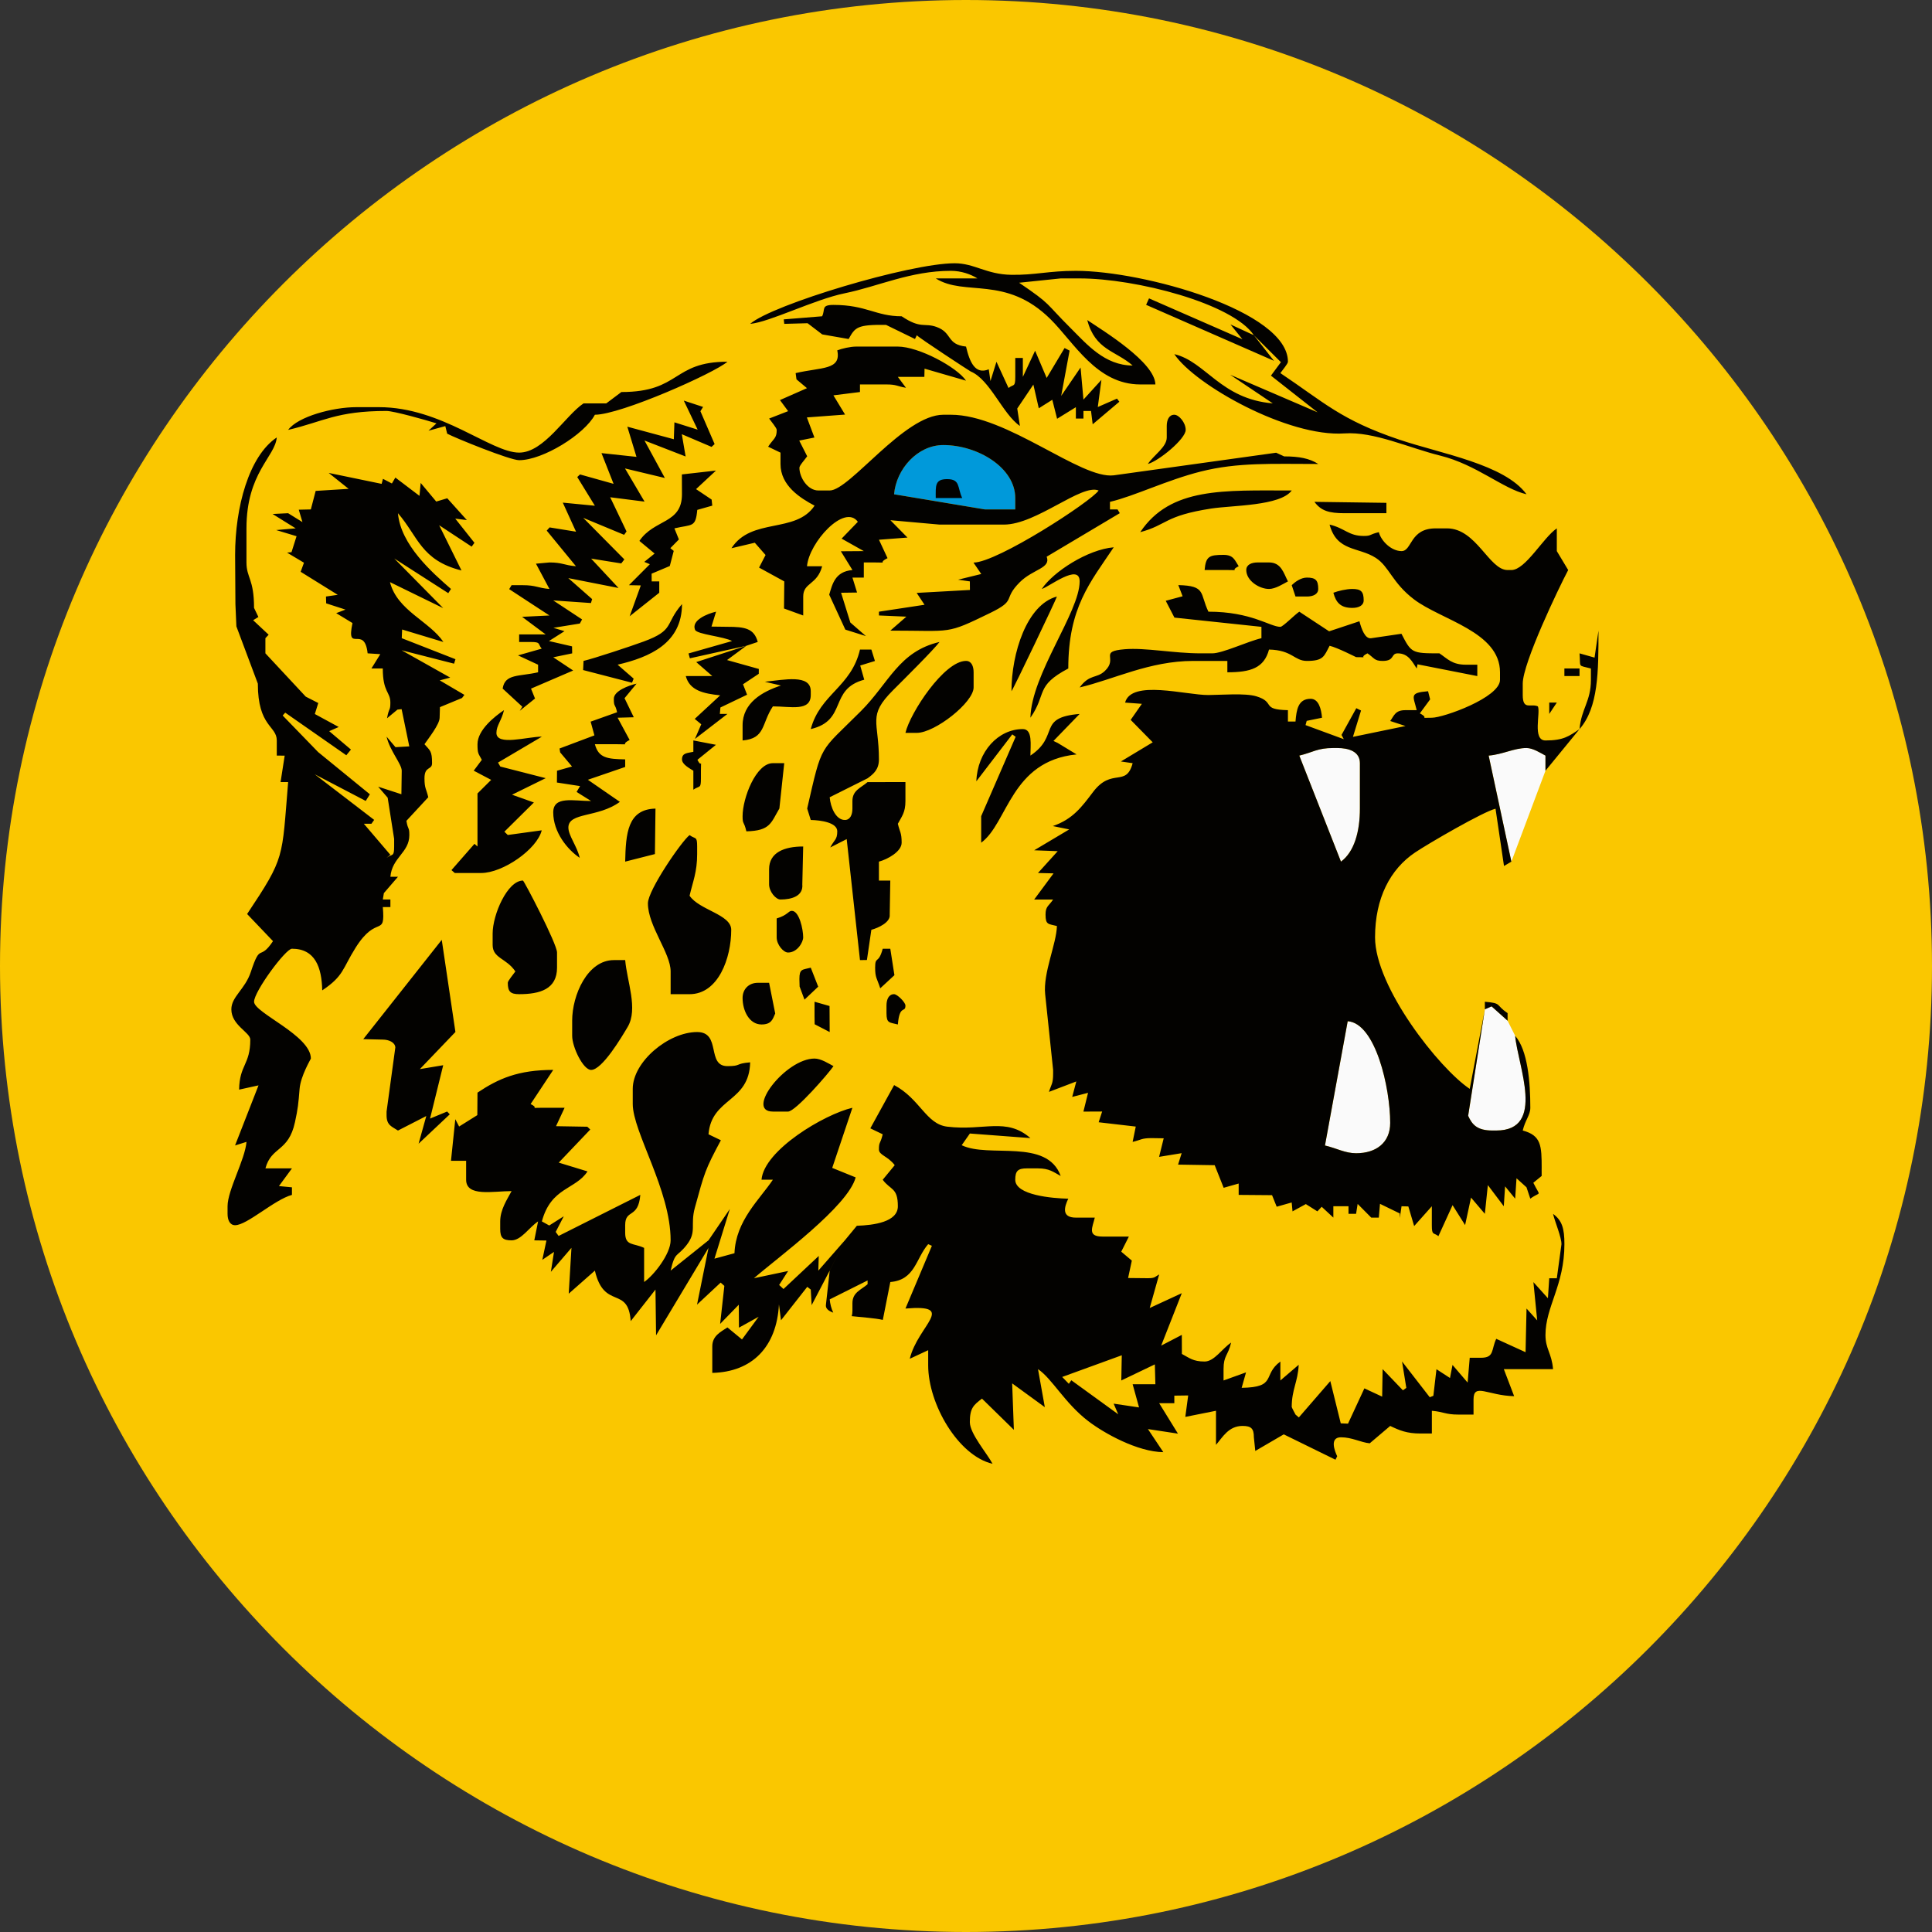 <?xml version="1.0" encoding="utf-8"?>
<!DOCTYPE svg PUBLIC "-//W3C//DTD SVG 1.1//EN" "http://www.w3.org/Graphics/SVG/1.1/DTD/svg11.dtd">
<svg version="1.1" xmlns="http://www.w3.org/2000/svg" xmlns:xlink="http://www.w3.org/1999/xlink" x="0px" y="0px" width="216px" height="216px" viewBox="0 0 216 216" enable-background="new 0 0 216 216" xml:space="preserve">
<rect x="0" y="0" width="216" height="216" fill="#333333" stroke="none"/>
<g>
	<path fill-rule="evenodd" clip-rule="evenodd" fill="#FAC700" d="M108,216c59.484,0,108-48.516,108-108S167.484,0,108,0
		S0,48.516,0,108S48.516,216,108,216z"/>
	<path fill-rule="evenodd" clip-rule="evenodd" fill="#0099DA" d="M99.959,55.261l10.161,1.694h3.388v-1.271
		c0-3.417-4.214-5.928-8.045-5.928C102.568,49.756,100.191,52.461,99.959,55.261z"/>
	<path fill-rule="evenodd" clip-rule="evenodd" fill="#FAFAFA" d="M168.974,96.331l3.811-10.162v-1.694
		c-0.534-0.283-1.399-0.847-2.117-0.847c-1.407,0-2.632,0.714-4.233,0.847L168.974,96.331L168.974,96.331z M166.01,112.844
		l-1.869,11.902c0.438,0.979,0.992,1.646,2.716,1.646h0.424c5.597,0,2.391-7.294,2.117-10.585l-0.848-1.693l-1.787-1.6
		L166.01,112.844L166.01,112.844z M148.133,128.069c1.286,0.295,2.245,0.864,3.481,0.864c2.247,0,3.811-1.186,3.811-3.388
		c0-3.922-1.632-11.145-4.751-11.372L148.133,128.069L148.133,128.069z M145.263,84.476l4.658,11.855
		c1.491-1.093,2.117-3.369,2.117-5.928v-5.081c0-1.302-1.241-1.694-2.541-1.694h-0.424
		C147.252,83.629,146.778,84.123,145.263,84.476z"/>
	<path fill-rule="evenodd" clip-rule="evenodd" fill="#030200" d="M172.361,130.627c0-2.543-0.048-3.682-2.117-4.234
		c0.271-1.162,0.847-1.721,0.847-2.54c0-2.912-0.293-6.434-1.693-8.045c0.273,3.291,3.479,10.585-2.117,10.585h-0.424
		c-1.724,0-2.277-0.668-2.716-1.646l1.869-11.902l-1.693,8.892c-3.444-2.307-10.585-11.404-10.585-16.936
		c0-4.392,1.696-7.624,4.478-9.495c1.482-0.996,7.618-4.563,8.992-4.891l0.947,6.404l0.825-0.487l-2.54-11.855
		c1.602-0.133,2.826-0.847,4.233-0.847c0.718,0,1.583,0.564,2.117,0.847v1.694l3.811-4.658c2.111-2.429,2.117-6.412,2.117-11.008
		l-0.439,3.016l-1.678-0.475c0.138,1.655-0.256,1.286,1.271,1.693v1.271c0,2.417-1.08,3.226-1.271,5.504
		c-1.181,0.791-1.785,1.271-3.811,1.271c-1.499,0-0.522-3.123-0.847-3.811c-0.774-0.365-1.693,0.488-1.693-1.271v-1.27
		c0-2.314,4.043-10.74,5.081-12.702l-1.271-2.117v-2.541c-1.513,1.013-3.5,4.658-5.081,4.658h-0.424
		c-2.071,0-3.488-4.658-6.773-4.658h-1.271c-2.909,0-2.616,2.541-3.811,2.541c-1.127,0-2.27-1.102-2.541-2.117
		c-1.135,0.272-0.798,0.423-1.693,0.423c-1.695,0-2.104-0.873-3.811-1.27c0.813,3.044,3.227,2.471,5.168,3.724
		c1.505,0.971,1.82,2.77,4.262,4.63c3.046,2.321,9.623,3.617,9.623,8.159v0.847c0,1.975-6.325,4.234-7.621,4.234
		c-1.618,0-0.154,0.13-1.342-0.489l1.151-1.564l-0.232-0.911c-2.152,0.179-1.64,0.531-1.271,2.117h-1.271
		c-1.132,0-1.252,0.611-1.686,1.212l1.706,0.561l-5.876,1.213l0.904-2.946l-0.528-0.26l-1.651,2.987l0.253,0.478l-4.277-1.575
		l0.128-0.474l1.713-0.349c-0.083-0.996-0.383-2.117-1.271-2.117c-1.403,0-1.583,1.215-1.693,2.541h-0.847v-1.27
		c-3.081-0.069-1.331-0.88-3.532-1.549c-1.249-0.379-3.933-0.151-5.361-0.143c-2.517,0.013-8.619-1.755-9.313,0.845l1.877,0.138
		l-1.252,1.795l2.464,2.508l-3.557,2.142l1.314,0.191c-0.732,2.743-2.322,0.456-4.415,3.206c-1.264,1.662-2.254,3.051-4.51,3.824
		l1.833,0.376l-3.916,2.332l2.63,0.099l-2.207,2.441l1.741,0.041l-2.164,2.923h2.116c-0.511,0.764-0.847,0.744-0.847,1.693
		c0,1.171,0.327,1.019,1.271,1.271c-0.044,1.982-1.564,5.261-1.313,7.627l0.889,8.462v0.424c0,1.144-0.202,1.167-0.466,2.03
		l3.059-1.167l-0.459,1.729l1.772-0.457l-0.519,2.099l2.094-0.009l-0.39,1.201l4.149,0.482l-0.35,1.713
		c0.95-0.221,0.974-0.423,2.117-0.423l1.356,0.021l-0.514,2.075l2.521-0.412l-0.4,1.279l4.094,0.065l1.004,2.526l1.677-0.476v1.271
		l3.732,0.03l0.519,1.292l1.677-0.476l0.092,0.993l1.488-0.812l1.29,0.813l0.485-0.512l1.302,1.21v-1.27h1.694v0.847h0.847
		l0.175-1.107l1.519,1.53h0.847l0.132-1.539l2.212,1.074l0.006,0.51l0.191-1.314l0.76,0.021l0.651,2.195l1.976-2.217v2.117
		c0,1.192,0.184,0.783,0.735,1.227l1.583-3.466l1.401,2.229l0.663-3.074l1.545,1.814l0.336-3.21l1.781,2.363l0.146-2.224
		l1.125,1.377l0.152-2.281l1.117,1.011l0.424,1.271c1.213-0.889,1.162-0.098,0.339-1.778l0.932-0.763V130.627L172.361,130.627z
		 M166.01,112.844v-0.847c1.952,0.163,1.154,0.343,2.54,1.271v0.847l-1.787-1.6L166.01,112.844L166.01,112.844z M148.133,128.069
		l2.541-13.896c3.119,0.228,4.751,7.45,4.751,11.372c0,2.202-1.563,3.388-3.811,3.388
		C150.378,128.934,149.419,128.364,148.133,128.069L148.133,128.069z M145.263,84.476c1.516-0.353,1.989-0.847,3.811-0.847h0.424
		c1.3,0,2.541,0.392,2.541,1.694v5.081c0,2.559-0.626,4.835-2.117,5.928L145.263,84.476L145.263,84.476z M94.454,138.672
		l1.343-1.629c1.896-0.064,4.585-0.42,4.585-2.182c0-2.119-0.827-1.782-1.693-2.964l1.343-1.629
		c-0.779-1.029-1.767-1.112-1.767-1.759c0-0.896,0.151-0.558,0.424-1.693l-1.385-0.666l2.66-4.835
		c2.903,1.536,3.563,4.357,5.931,4.646c4.12,0.501,6.59-1.082,9.307,1.279l-6.767-0.512l-0.916,1.308
		c3.027,1.474,9.529-0.818,11.07,3.438c-0.832-0.439-1.249-0.847-2.541-0.847h-1.271c-0.975,0-1.27,0.295-1.27,1.271
		c0,1.731,4.165,2.077,5.928,2.117c-0.435,0.905-0.798,2.116,0.847,2.116h2.117c-0.252,1.08-0.872,2.117,0.847,2.117h2.964
		l-0.853,1.69l1.183,0.999l-0.417,1.946l2.204,0.022c0.817,0,0.753-0.134,1.27-0.424l-1.056,3.754l3.586-1.656l-2.306,5.862
		l2.308-1.199l0.009,2.131c0.832,0.44,1.248,0.847,2.54,0.847c1.078,0,1.952-1.439,2.964-2.117
		c-0.345,1.479-0.847,1.426-0.847,2.964v1.271l2.514-0.906l-0.489,1.729c4.006-0.063,2.279-1.439,4.327-2.939v2.117l2.05-1.755
		c-0.087,1.91-0.78,2.759-0.78,4.719c0,0.057,0.417,0.839,0.424,0.847l0.371,0.321l3.52-4.063l1.167,4.723l0.812,0.034l1.829-3.944
		l1.988,0.924l0.052-3.076l2.267,2.368l0.382-0.269l-0.479-2.955l3.099,3.999l0.404-0.16l0.347-2.973l1.511,0.982l0.283-1.461
		l1.69,1.974l0.235-2.775h1.27c1.509,0,1.125-0.932,1.694-2.117l3.278,1.496l0.108-4.884l1.193,1.327l-0.424-4.28l1.622,1.804
		l0.149-2.237h0.847l0.518-3.797c0.018-0.763-0.739-2.534-0.941-3.401c1.009,0.738,1.271,1.629,1.271,3.387
		c0,4.607-2.117,6.982-2.117,10.162c0,1.565,0.698,2.027,0.847,3.811h-5.504l1.153,3.023c-2.94-0.06-4.54-1.527-4.54,0.364v1.693
		h-1.694c-1.46,0-1.64-0.313-2.964-0.424v2.541h-1.271c-1.534,0-2.363-0.355-3.387-0.847l-2.29,1.943
		c-1.019-0.104-1.979-0.674-3.214-0.674c-1.306,0-0.697,1.547-0.424,2.117l-0.191,0.39l-5.782-2.835l-3.183,1.855l-0.158-1.527
		c0-0.976-0.295-1.27-1.271-1.27c-1.559,0-2.235,1.278-2.964,2.117v-3.812l-3.43,0.685l0.322-2.398l-1.55,0.021v0.847h-1.694
		l2.098,3.401l-3.355-0.51l1.72,2.581c-2.873-0.031-6.611-2.105-8.392-3.47c-2.639-2.022-4.045-4.76-5.619-5.813l0.763,4.254
		l-3.651-2.661l0.191,5.193l-3.565-3.488c-0.945,0.718-1.358,1.062-1.358,2.63c0,1.282,1.909,3.465,2.54,4.657
		c-3.838-0.894-7.197-6.678-7.197-11.008v-1.694l-2.058,0.958c0.913-3.756,5.345-6.1-0.483-5.615l2.955-7.015l-0.414-0.184
		c-1.394,1.604-1.454,4.003-4.234,4.234l-0.838,4.236c-0.882-0.206-2.239-0.282-3.474-0.42c0.053-0.181,0.077-0.388,0.077-0.605
		v-0.847c0-1.209,0.959-1.479,1.694-2.117v-0.423l-4.234,2.117c0.04,0.485,0.174,1.024,0.394,1.481
		c-0.549-0.196-0.879-0.472-0.817-0.883l0.423-3.811L94.454,138.672L94.454,138.672z M118.754,153.946l0.743,0.764l0.28-0.394
		l5.241,3.802l-0.511-1.188l2.839,0.421l-0.714-2.589h2.541l-0.06-2.222l-3.751,1.798l0.054-2.816L118.754,153.946L118.754,153.946z
		 M26.286,62.035l0.034,5.502l0.108,2.493l2.399,6.401c0,4.843,2.117,4.693,2.117,6.351v1.693l0.884,0.007l-0.46,2.957h0.847
		c-0.716,8.603-0.314,8.333-4.587,14.749l2.894,3.034c-1.566,2.338-1.359,0.047-2.481,3.445c-0.638,1.932-2.176,2.767-2.176,4.176
		c0,1.789,2.117,2.568,2.117,3.387c0,2.827-1.21,2.811-1.249,5.592l2.17-0.477l-2.624,6.718l1.279-0.4
		c-0.167,2.006-2.117,5.391-2.117,7.198v0.847c0,0.692,0.253,1.271,0.847,1.271c1.335,0,4.405-2.868,6.351-3.388v-0.847
		l-1.453-0.138l1.453-1.979h-2.964c0.664-2.484,2.572-1.796,3.302-5.166c0.331-1.527,0.382-2.049,0.516-3.718
		c0.117-1.463,1.262-3.344,1.262-3.395c0-2.59-6.351-5.11-6.351-6.352c0-1.149,3.53-5.928,4.234-5.928
		c2.622,0,3.331,2.118,3.387,4.657c2.414-1.616,2.238-2.39,3.717-4.75c2.402-3.832,3.35-1.05,3.057-4.564h0.847v-0.847h-0.847
		l0.117-0.711l1.577-1.829h-0.847c0.18-2.162,2.117-2.692,2.117-4.658c0-0.97-0.144-0.492-0.326-1.596l2.443-2.638
		c-0.221-0.95-0.424-0.974-0.424-2.117c0-1.405,0.847-0.884,0.847-1.693c0-1.381-0.219-1.395-0.847-2.117
		c0.408-0.609,1.694-2.211,1.694-2.964l0.036-1.183l2.468-1.022l0.265-0.349l-2.757-1.621l1.17-0.31L44.896,72.7l5.869,1.5
		l0.155-0.499l-6.004-2.351l0.042-0.97l4.615,1.394c-1.557-2.325-5.166-3.503-5.974-6.691l5.951,2.905l-5.47-5.547l6.038,3.875
		l0.301-0.47c-2.108-1.832-5.634-4.943-5.927-8.468c2.247,2.585,2.576,5.274,7.104,6.403L49.1,58.724l3.631,2.39l0.312-0.428
		l-2.144-2.703l1.297,0.163l-2.191-2.438l-1.233,0.367l-1.74-2.084l-0.134,1.447l-2.696-2.046l-0.388,0.663l-0.998-0.521
		l-0.149,0.563l-5.918-1.223l2.23,1.781l-3.686,0.23l-0.541,2.071l-1.349,0.03l0.411,1.386l-1.602-0.993l-1.736,0.086l2.583,1.607
		l-2.181,0.191l2.278,0.687l-0.564,1.783l-0.495,0.053l1.888,1.128l-0.371,1.014l4.147,2.575l-1.315,0.191l0.021,0.761l2.159,0.7
		l-1.037,0.397l1.82,1.106c-0.739,3.487,1.336,0.123,1.693,3.387l1.417,0.091l-0.994,1.602h1.271c0,2.667,0.847,2.595,0.847,3.811
		c0,0.97-0.144,0.493-0.372,1.755l1.168-0.97l0.462-0.051l0.859,4.165l-1.545,0.087l-0.995-1.176
		c0.374,1.603,1.694,3.054,1.694,3.811l-0.037,2.628l-2.595-0.844l1.06,1.229l0.724,4.608v0.847c0,1.192-0.183,0.784-0.847,1.27
		l0.422-0.34l-2.962-3.471h0.847l0.306-0.433l-6.643-5.097l5.699,2.978l0.465-0.741l-5.785-4.721l-3.963-4.086l0.284-0.322
		l6.829,4.763l0.519-0.635l-2.431-2.058l1.063-0.466l-2.67-1.452l0.384-1.228l-1.4-0.714l-4.511-4.842V71.35l0.363-0.388
		l-1.734-1.621l0.588-0.362l-0.487-1.016c0-3.262-0.847-3.349-0.847-5.081v-3.811c0-6.222,3.208-7.999,3.387-10.162
		C27.815,51.004,26.286,56.743,26.286,62.035L26.286,62.035z M60.582,136.555h-0.424l-0.423,2.117l1.356,0.021l-0.459,2.157
		l1.306-0.887l-0.351,2.228l2.302-2.68l-0.305,5.124l2.924-2.577c1.036,4.445,3.725,1.636,4.005,5.646l2.77-3.529l0.066,5.118
		l5.861-9.775v-0.847l-4.234,3.387c0.512-2.196,0.7-1.465,1.791-2.866c1.173-1.508,0.378-2.201,0.917-4.164
		c1.087-3.96,1.14-4.235,2.911-7.546l-1.385-0.666c0.344-4.127,4.557-3.536,4.658-8.045c-1.74,0.145-0.946,0.424-2.541,0.424
		c-2.377,0-0.653-3.811-3.387-3.811c-3.204,0-7.198,3.318-7.198,6.351v1.694c0,3.132,4.234,9.625,4.234,15.242
		c0,1.541-1.911,3.952-2.964,4.657v-3.811c-1.187-0.569-2.117-0.186-2.117-1.693v-0.847c0-1.854,1.468-0.677,1.693-3.389
		l-9.134,4.593l-0.327-0.449l0.902-1.749l-1.625,1.029L60.582,136.555L60.582,136.555z M79.211,138.672v0.847l-1.281,6.339
		l2.641-2.463l0.412,0.369l-0.47,4.246l2.085-2.141l0.019,2.566l2.201-1.22l-1.862,2.536l-1.628-1.342
		c-0.722,0.483-1.693,0.921-1.693,2.117v2.964c4.456-0.1,7.198-2.896,7.454-7.655l0.228,1.774l2.937-3.741l0.39,0.307l0.1,1.74
		l2.017-3.857l1.693-3.387l-2.964,3.387l0.049-1.642l-3.943,3.697l-0.486-0.453l1.004-1.561l-3.822,0.806
		c2.666-2.317,10.526-8.038,11.371-11.271l-2.62-1.062l2.257-6.722c-3.138,0.731-9.886,4.739-10.161,8.045h1.27
		c-1.482,2.214-4.147,4.563-4.293,8.216l-2.238,0.61l1.718-5.552L79.211,138.672L79.211,138.672z M60.158,136.555
		c-1.012,0.678-1.886,2.117-2.963,2.117c-0.976,0-1.271-0.295-1.271-1.271v-0.847c0-1.321,0.774-2.45,1.271-3.387
		c-2.08,0-5.081,0.671-5.081-1.271v-2.117H50.42l0.483-4.65l0.427,0.818l2.035-1.274l0.019-2.515
		c2.344-1.569,4.549-2.541,8.468-2.541l-2.529,3.819c1.105,0.545-0.36,0.415,1.259,0.415h2.54l-0.958,2.058l3.499,0.06l0.329,0.313
		l-3.524,3.7l3.215,0.983c-1.339,2.057-4.075,1.752-5.1,5.589H60.158L60.158,136.555z M77.998,48.036l-2.597-0.819l-0.066,1.891
		l-5.199-1.404l1.024,3.375l-3.913-0.421l1.352,3.436l-3.753-1.051l-0.308,0.291l1.971,3.208l-3.588-0.347l1.481,3.249l-2.955-0.479
		l-0.322,0.357l3.268,3.985c-1.325-0.11-1.504-0.424-2.964-0.424l-1.506,0.137l1.506,2.827c-1.324-0.11-1.504-0.423-2.964-0.423
		h-1.27l-0.266,0.442l4.5,2.945l-3.058,0.151l2.635,1.966h-2.964v0.847h1.27c1.192,0,0.784,0.184,1.25,0.745l-2.647,0.752
		l2.244,1.043v0.847c-2.119,0.494-3.706,0.139-3.961,1.822l2.199,2.028l-0.289,0.457l1.707-1.373l-0.447-1.107l4.712-2.025
		l-2.223-1.479l2.113-0.438l-0.014-0.783l-2.58-0.595l1.735-1.103l-1.241-0.375l2.955-0.479l0.251-0.458l-3.224-2.127l4.214,0.292
		l0.135-0.439l-2.667-2.348l5.618,1.105l-3.064-3.285l3.369,0.539l0.346-0.45l-4.6-4.647l4.572,1.898l0.272-0.376l-1.829-3.823
		l3.843,0.487l-2.187-3.709l4.458,1.068l-2.279-4.19l4.599,1.785l-0.426-2.491l3.324,1.419l0.344-0.314l-1.588-3.673l0.298-0.481
		l-2.157-0.708L77.998,48.036L77.998,48.036z M140.183,37.478l3.024,3.015l-1.114,1.504l5.216,4.101l-9.778-4.203l4.769,3.204
		c-5.83-0.485-7.512-4.69-11.008-5.504c2.303,3.439,12.707,9.292,19.023,8.861c3.292-0.225,7.174,1.61,10.702,2.483
		c4.064,1.007,7.007,3.706,9.65,4.322c-2.454-3.35-9.507-4.52-14.218-6.105c-6.54-2.201-8.436-4.184-13.303-7.443
		c0.236-0.341,0.847-1.045,0.847-1.271c0-5.673-16.155-10.162-23.711-10.162c-3.069,0-4.54,0.485-7.21,0.445
		c-2.807-0.043-4.124-1.292-6.339-1.292c-5.023,0-20.378,4.613-22.864,6.774c2.136-0.178,7.186-2.727,10.558-3.415
		c3.748-0.765,7.371-2.513,11.883-2.513c1.162,0,2.248,0.393,2.964,0.847h-4.657c3.253,2.064,7.812-0.393,12.814,4.545
		c2.643,2.608,5.165,7.31,10.05,7.31h1.693c-0.056-2.481-5.785-5.968-7.621-7.198c0.898,3.368,3.145,3.398,5.08,5.081
		c-3.129,0-5.142-2.399-6.881-4.127c-3-2.981-2.091-2.595-5.813-5.127l4.65-0.483h2.116
		C126.96,31.126,137.795,33.913,140.183,37.478L140.183,37.478z M96.995,87.439c-0.735,0.639-1.694,0.908-1.694,2.117v0.847
		c0,0.693-0.253,1.271-0.847,1.271c-1.007,0-1.6-1.416-1.693-2.541l4.234-2.117c0.667-0.489,1.27-0.982,1.27-2.117
		c0-4.288-1.311-4.844,1.581-7.734c1.048-1.047,4.569-4.539,5.193-5.392c-4.555,1.062-5.65,4.591-8.786,7.727
		c-4.724,4.724-4.299,3.462-6.009,10.895l0.4,1.279c1.165,0.026,2.964,0.295,2.964,1.27c0,0.949-0.335,0.929-0.787,1.805
		l1.841-0.937l1.486,13.528l0.775-0.012l0.495-3.375c0.785-0.21,2.15-0.841,2.053-1.691l0.064-3.813h-1.271v-2.117
		c0.955-0.255,2.541-1.121,2.541-2.117c0-1.144-0.202-1.167-0.424-2.117c0.44-0.832,0.847-1.249,0.847-2.541v-2.117H96.995
		L96.995,87.439z M132.217,66.663l-0.479-1.249c3.133,0.079,2.376,0.914,3.364,2.973c4.825,0,6.882,1.694,8.045,1.694
		c0.282,0,1.579-1.333,2.116-1.694l3.334,2.195l3.388-1.125c0.22,0.824,0.62,2.014,1.323,1.895l3.375-0.496
		c1.108,2.143,1.136,2.189,4.246,2.189c0.917,0.614,1.41,1.27,2.964,1.27h1.271v1.271l-6.687-1.315l-0.088,0.468
		c-0.483-0.722-0.921-1.693-2.117-1.693c-0.81,0-0.288,0.847-1.693,0.847c-0.949,0-0.93-0.335-1.693-0.847
		c-1.116,0.553,0.348,0.423-1.271,0.423c-0.013,0-2.095-1.068-2.964-1.27c-0.627,1.185-0.682,1.693-2.541,1.693
		c-1.418,0-1.617-1.212-4.233-1.271c-0.553,2.07-2.058,2.541-4.657,2.541v-1.27h-3.811c-4.897,0-8.932,2.085-12.703,2.964
		c1.124-1.534,1.889-0.96,2.817-1.841c1.54-1.46-0.751-2.183,2.229-2.431c2.296-0.191,5.467,0.461,8.502,0.461h1.271
		c1.174,0,3.943-1.33,5.505-1.694v-1.27l-9.727-1.032l-0.972-1.88L132.217,66.663L132.217,66.663z M40.613,116.178l8.775-11.101
		l1.529,10.299l-3.977,4.152l2.611-0.435l-1.471,5.966l1.912-0.789l0.293,0.314l-3.485,3.282l0.861-3.093l-3.167,1.624
		c-0.663-0.447-1.274-0.566-1.274-1.699v-0.424l0.98-7.177c-0.045-0.585-0.762-0.868-1.403-0.868L40.613,116.178L40.613,116.178z
		 M91.914,35.361c0.379-0.764-0.146-1.271,1.27-1.271c3.686,0,4.729,1.271,7.622,1.271c2.153,1.442,2.521,0.703,3.886,1.188
		c1.822,0.649,1.085,1.955,3.312,2.199c0.405,1.74,1.026,3.166,2.541,2.541l0.19,1.315l0.671-2.158l1.348,2.929
		c0.571-0.455,0.755-0.046,0.755-1.239v-2.117h0.847v2.117l1.37-2.926l1.293,3.047l2.001-3.346l0.562,0.288l-0.941,5.063
		l2.168-3.173l0.322,3.587l2.007-2.205l-0.404,3.035l2.148-0.941l0.261,0.349l-2.98,2.521l-0.185-1.488h-0.847v0.847h-0.847v-1.27
		l-2.099,1.295l-0.537-2.124l-1.51,0.952l-0.606-2.65l-1.802,2.675l0.298,1.95c-1.929-1.325-3.337-5.182-5.503-6.091
		c-0.119-0.05-5.862-3.81-6.024-4.052l-0.206,0.422l-3.236-1.579c-3.229-0.041-3.454,0.265-4.179,1.58l-2.953-0.515l-1.639-1.251
		l-2.606,0.072l-0.057-0.501L91.914,35.361L91.914,35.361z M72.437,100.989c0,2.549,2.541,5.54,2.541,7.621v2.541h2.117
		c3.215,0,4.657-4.041,4.657-7.198c0-1.725-3.577-2.198-4.657-3.811c0.373-1.599,0.847-2.648,0.847-4.657v-0.847
		c0-1.192-0.183-0.784-0.847-1.271C76.242,93.992,72.437,99.525,72.437,100.989L72.437,100.989z M53.384,83.206
		c0-1.603,1.944-3.127,2.964-3.811c-0.271,1.163-0.847,1.721-0.847,2.541c0,1.495,3.432,0.423,5.081,0.423l-4.904,2.898l0.258,0.443
		l5.073,1.3l-3.762,1.851l2.442,0.868l-3.298,3.265l0.378,0.368l3.797-0.521c-0.522,2.128-4.353,4.771-6.759,4.771h-2.964
		l-0.368-0.322l2.571-2.938l0.338,0.296V88.71l1.53-1.519l-1.95-1.027l0.905-1.214C53.486,84.229,53.384,84.291,53.384,83.206
		L53.384,83.206z M55.078,104.376v1.27c0,1.509,1.536,1.464,2.541,2.963c-0.237,0.342-0.847,1.046-0.847,1.271
		c0,0.975,0.295,1.27,1.271,1.27c2.329,0,4.234-0.561,4.234-2.964v-1.693c0-0.974-3.694-8.045-3.811-8.045
		C56.729,98.448,55.078,102.258,55.078,104.376L55.078,104.376z M63.969,114.114c0-2.876,1.716-6.774,4.658-6.774h1.27
		c0.198,2.37,1.468,5.461,0.276,7.473c-0.669,1.13-2.846,4.806-4.086,4.806c-0.889,0-2.117-2.556-2.117-3.811V114.114
		L63.969,114.114z M68.626,78.125c0-0.887,1.676-1.492,2.541-1.693l-1.342,1.628l1.032,2.131l-1.807,0.051l1.343,2.49
		c-1.188,0.604,0.276,0.474-1.343,0.474h-2.541c0.416,1.557,1.41,1.649,3.387,1.694v0.847l-4.171,1.432l3.576,2.47
		c-2.434,1.793-5.755,1.136-5.755,2.872c0,0.902,0.959,2.054,1.27,3.387c-1.384-0.926-2.964-2.869-2.964-5.081
		c0-1.878,2.272-1.271,4.234-1.271l-1.621-1.016l0.387-0.655l-2.589-0.398l0.012-1.318l1.677-0.475l-1.326-1.577l-0.067-0.435
		l3.897-1.465l-0.422-1.536l2.957-1.052C68.77,78.617,68.626,79.095,68.626,78.125L68.626,78.125z M69.473,43.829
		c6.638,0,5.663-3.388,11.855-3.388c-1.472,1.28-11.937,5.928-14.819,5.928c-1.161,2.195-5.819,5.081-8.468,5.081
		c-1.033,0-7.103-2.466-8.045-2.964l-0.211-0.847l-1.881,0.516l0.895-0.822c-1.146-0.367-4.797-1.387-5.577-1.387
		c-5.621,0-7.077,1.201-11.008,2.117c1.092-1.491,5.001-2.541,7.621-2.541h2.541c7.019,0,12.501,5.081,15.666,5.081
		c2.776,0,5.172-4.148,7.198-5.504h2.541L69.473,43.829L69.473,43.829z M115.201,84.476c3.336-2.233,0.689-4.257,5.504-4.657
		l-2.925,3.02l0.472,0.224l2.11,1.281c-7.369,0.74-7.664,7.672-10.665,9.871V91.25l3.854-8.874l-0.377-0.273l-4.018,5.247
		c0.117-3.305,2.436-5.838,5.198-5.838C115.477,81.512,115.201,83.322,115.201,84.476L115.201,84.476z M76.236,53.041l3.81-0.43
		l-2.227,2.074l1.742,1.168l0.073,0.678l-1.677,0.475c-0.188,2.003-0.547,1.597-2.557,2.065l0.502,1.24l-0.956,0.974l0.379,0.307
		l-0.441,1.689l-2.032,0.856l0.007,0.862h0.847v1.271l-3.307,2.626l1.246-3.446l-1.327-0.027l2.338-2.344l-0.624-0.26l1.155-0.932
		l-1.7-1.413c1.659-2.461,4.758-1.884,4.758-5.213L76.236,53.041L76.236,53.041z M83.446,72.197l-2.162,1.598l3.553,0.995
		l-0.006,0.543l-1.761,1.169l0.455,1.168l-2.982,1.428l-0.061,0.719h0.847l-3.639,2.802l0.711-1.643l-0.729-0.603l2.846-2.634
		c-1.896-0.194-3.418-0.55-3.847-2.156h2.964l-1.794-1.561L83.446,72.197L83.446,72.197z M101.229,81.936
		c0.521-2.235,4.325-8.045,6.774-8.045c0.594,0,0.848,0.577,0.848,1.27v1.694c0,1.679-4.325,5.081-6.352,5.081H101.229
		L101.229,81.936z M116.472,65.846c1.297-1.937,5.148-4.416,8.044-4.657c-2.625,3.92-5.08,6.722-5.08,13.549
		c-3.742,1.98-2.359,2.806-4.234,5.504c0.108-4.851,5.504-11.817,5.504-15.243C120.705,62.903,117.252,65.638,116.472,65.846
		L116.472,65.846z M86.41,124.275h1.694c0.837,0,4.551-4.29,5.081-5.08c-0.535-0.283-1.4-0.847-2.117-0.847
		C87.823,118.349,83.264,124.275,86.41,124.275L86.41,124.275z M83.022,91.25c0,0.97,0.144,0.492,0.423,1.694
		c2.682-0.06,2.745-0.95,3.691-2.553l0.542-5.068h-1.27C84.511,85.323,83.022,89.239,83.022,91.25L83.022,91.25z M127.48,59.495
		c3.386-5.056,9.363-4.657,16.936-4.657c-1.273,1.738-6.648,1.655-8.991,2.017C130.138,57.67,130.521,58.683,127.48,59.495
		L127.48,59.495z M87.307,76.643l-1.794-0.423c2.13-0.211,5.131-0.883,5.131,1.059v0.423c0,1.878-2.272,1.271-4.234,1.271
		c-1.291,1.927-0.806,3.596-3.387,3.811v-1.693C83.022,78.589,85.21,77.331,87.307,76.643L87.307,76.643z M65.239,73.891
		c1.164-0.271,5.322-1.649,6.725-2.167c3.508-1.292,2.315-1.919,4.284-4.185c0,4.388-3.629,5.943-7.198,6.774l1.794,1.561
		l-0.184,0.456l-5.467-1.417L65.239,73.891L65.239,73.891z M85.986,97.178v1.694c0,0.818,0.755,1.694,1.27,1.694
		c1.282,0,2.56-0.396,2.443-1.692l0.098-4.235C87.696,94.638,85.986,95.298,85.986,97.178L85.986,97.178z M69.896,96.331
		c0.069-3.102,0.246-5.857,3.388-5.928l-0.064,5.083L69.896,96.331L69.896,96.331z M83.446,72.197l-6.318,1.403l-0.15-0.543
		l4.866-1.387c-0.869-0.502-3.916-0.742-4.133-1.251c-0.455-1.068,1.361-1.804,2.348-2.034l-0.516,1.669l1.786,0.024
		c1.946,0,2.982,0.177,3.387,1.693L83.446,72.197L83.446,72.197z M140.183,37.478l2.246,2.861l-14.292-6.258l0.325-0.722
		l10.439,4.567l-1.332-1.653L140.183,37.478L140.183,37.478z M113.084,77.278c0-4.224,1.704-9.684,5.081-10.585
		C118.077,67.021,113.303,77.027,113.084,77.278L113.084,77.278z M83.022,111.574c0,1.426,0.748,2.963,2.117,2.963
		c1.132,0,1.252-0.611,1.531-1.227l-0.684-3.43h-1.271C83.725,109.881,83.022,110.582,83.022,111.574L83.022,111.574z
		 M90.644,81.512c1.047-3.922,4.526-4.695,5.504-8.892h1.271l0.4,1.279l-1.646,0.507l0.451,1.584
		C92.635,77.059,94.775,80.549,90.644,81.512L90.644,81.512z M86.833,102.682v2.117c0,0.818,0.755,1.694,1.271,1.694
		c1.05,0,1.693-1.167,1.693-1.694c0-0.914-0.445-2.964-1.271-2.964C88.122,101.835,88.088,102.311,86.833,102.682L86.833,102.682z
		 M139.335,63.729c0-0.593,0.577-0.847,1.271-0.847h1.271c1.379,0,1.633,1.202,2.117,2.117c-0.535,0.283-1.4,0.847-2.117,0.847
		C140.797,65.846,139.335,64.931,139.335,63.729L139.335,63.729z M150.344,57.378h4.658v-1.16l-8.045-0.111
		C147.695,57.116,148.586,57.378,150.344,57.378L150.344,57.378z M77.518,84.052c-0.635,0.152-1.27,0.093-1.27,0.847
		c0,0.581,0.883,1.011,1.27,1.27v0.847v1.271c0.714-0.496,0.847-0.061,0.847-1.271v-0.847c0-1.619,0.13-0.154-0.39-1.224
		l2.069-1.675l-2.526-0.488V84.052L77.518,84.052z M130.443,47.64c0-0.693,0.254-1.271,0.848-1.271c0.515,0,1.27,0.876,1.27,1.694
		c0,1.011-3.012,3.484-4.233,3.811c0.678-1.012,2.116-1.886,2.116-2.964V47.64L130.443,47.64z M97.842,108.187
		c0-1.376,0.366-0.319,0.847-2.117h0.847l0.461,2.957l-1.585,1.466C98.044,109.354,97.842,109.33,97.842,108.187L97.842,108.187z
		 M149.073,66.27c0.513-0.199,1.45-0.424,2.117-0.424c0.976,0,1.271,0.295,1.271,1.271c0,0.593-0.577,0.847-1.271,0.847
		C149.892,67.963,149.37,67.379,149.073,66.27L149.073,66.27z M134.678,63.729c0.131-1.535,0.524-1.694,2.117-1.694
		c1.132,0,1.252,0.611,1.693,1.271c-1.115,0.553,0.349,0.423-1.27,0.423H134.678L134.678,63.729z M144.416,65.422
		c0.347-0.339,1.007-0.847,1.693-0.847c0.977,0,1.271,0.294,1.271,1.27c0,0.593-0.577,0.847-1.271,0.847h-1.27L144.416,65.422
		L144.416,65.422z M99.111,112.42v0.848c0,1.171,0.327,1.018,1.271,1.27c0.189-2.279,0.847-1.24,0.847-2.117
		c0-0.359-0.91-1.27-1.27-1.27C99.365,111.15,99.111,111.728,99.111,112.42L99.111,112.42z M89.374,109.457l0.023,0.838l0.546,1.467
		l1.533-1.451l-0.832-2.124C89.7,108.438,89.374,108.285,89.374,109.457L89.374,109.457z M91.067,113.691l0.012,0.822l1.681,0.871
		l-0.017-2.912l-1.677-0.476V113.691L91.067,113.691z M174.901,75.584v-0.847h1.693v0.847H174.901L174.901,75.584z M173.208,79.818
		v-1.271h0.847L173.208,79.818L173.208,79.818z M93.607,39.171c0.513-0.199,1.45-0.423,2.117-0.423h4.657
		c2.311,0,6.603,2.29,7.621,3.811l-4.637-1.343l-0.021,0.919h-2.964l0.908,1.219c-1.011-0.17-1.035-0.373-2.179-0.373h-2.964v0.847
		L93.176,44.2l1.304,2.15l-4.271,0.319l0.844,2.247l-1.698,0.342l0.89,1.755c-0.286,0.404-0.87,1.03-0.87,1.283
		c0,1.079,0.916,2.541,2.117,2.541h1.271c2.245,0,8.313-8.468,12.702-8.468h0.847c6.296,0,14.501,7.231,18.206,6.774l18.156-2.528
		l0.897,0.411c1.667,0,2.817,0.216,3.811,0.847c-5.138,0-8.998-0.199-13.129,0.843c-3.822,0.963-7.437,2.757-10.158,3.391v0.847
		h0.847l0.25,0.419l-8.173,4.866c0.499,1.3-1.522,1.376-3,2.846c-1.979,1.969-0.264,1.963-3.325,3.449
		c-5.005,2.428-4.102,1.97-11.156,1.97l1.794-1.561l-3.064-0.133v-0.423l5.095-0.774l-0.878-1.326l5.953-0.328l-0.008-0.959
		l-1.315-0.191l2.59-0.636l-0.869-1.274c2.666-0.017,13.174-6.841,13.99-8.061c-1.907-0.788-6.955,3.811-10.585,3.811h-7.198
		l-5.497-0.49l1.909,1.94l-3.187,0.244l0.958,2.058c-1.227,0.612,0.237,0.482-1.381,0.482h-1.271v1.694h-1.271l0.517,1.669
		l-1.787,0.024l1.035,3.328l1.741,1.517l-2.301-0.724l-1.802-3.906c0.344-1.134,0.631-2.592,2.597-2.755l-1.295-2.098l2.565-0.019
		l-2.481-1.396l1.816-1.88c-1.499-2.063-5.466,2.327-5.686,4.97h1.694c-0.564,2.113-2.117,1.798-2.117,3.387v2.117l-2.148-0.781
		l0.031-3.029l-2.818-1.545l0.725-1.406l-1.203-1.374l-2.611,0.616c2.238-3.474,7.179-1.6,9.295-4.759
		c-1.616-0.855-3.811-2.242-3.811-4.658v-1.27l-1.384-0.666c0.626-0.945,0.961-0.925,0.961-1.875c0-0.225-0.61-0.929-0.847-1.271
		l2.124-0.828l-0.915-1.238l3.021-1.331l-1.173-0.985l-0.093-0.698C91.857,41.035,94.078,41.392,93.607,39.171L93.607,39.171z
		 M99.959,55.261c0.232-2.799,2.609-5.504,5.504-5.504c3.831,0,8.045,2.511,8.045,5.928v1.271h-3.388L99.959,55.261L99.959,55.261z
		 M104.616,55.684c0-1.358-0.115-2.117,1.27-2.117c1.509,0,1.125,0.93,1.694,2.117H104.616z"/>
</g>
</svg>
